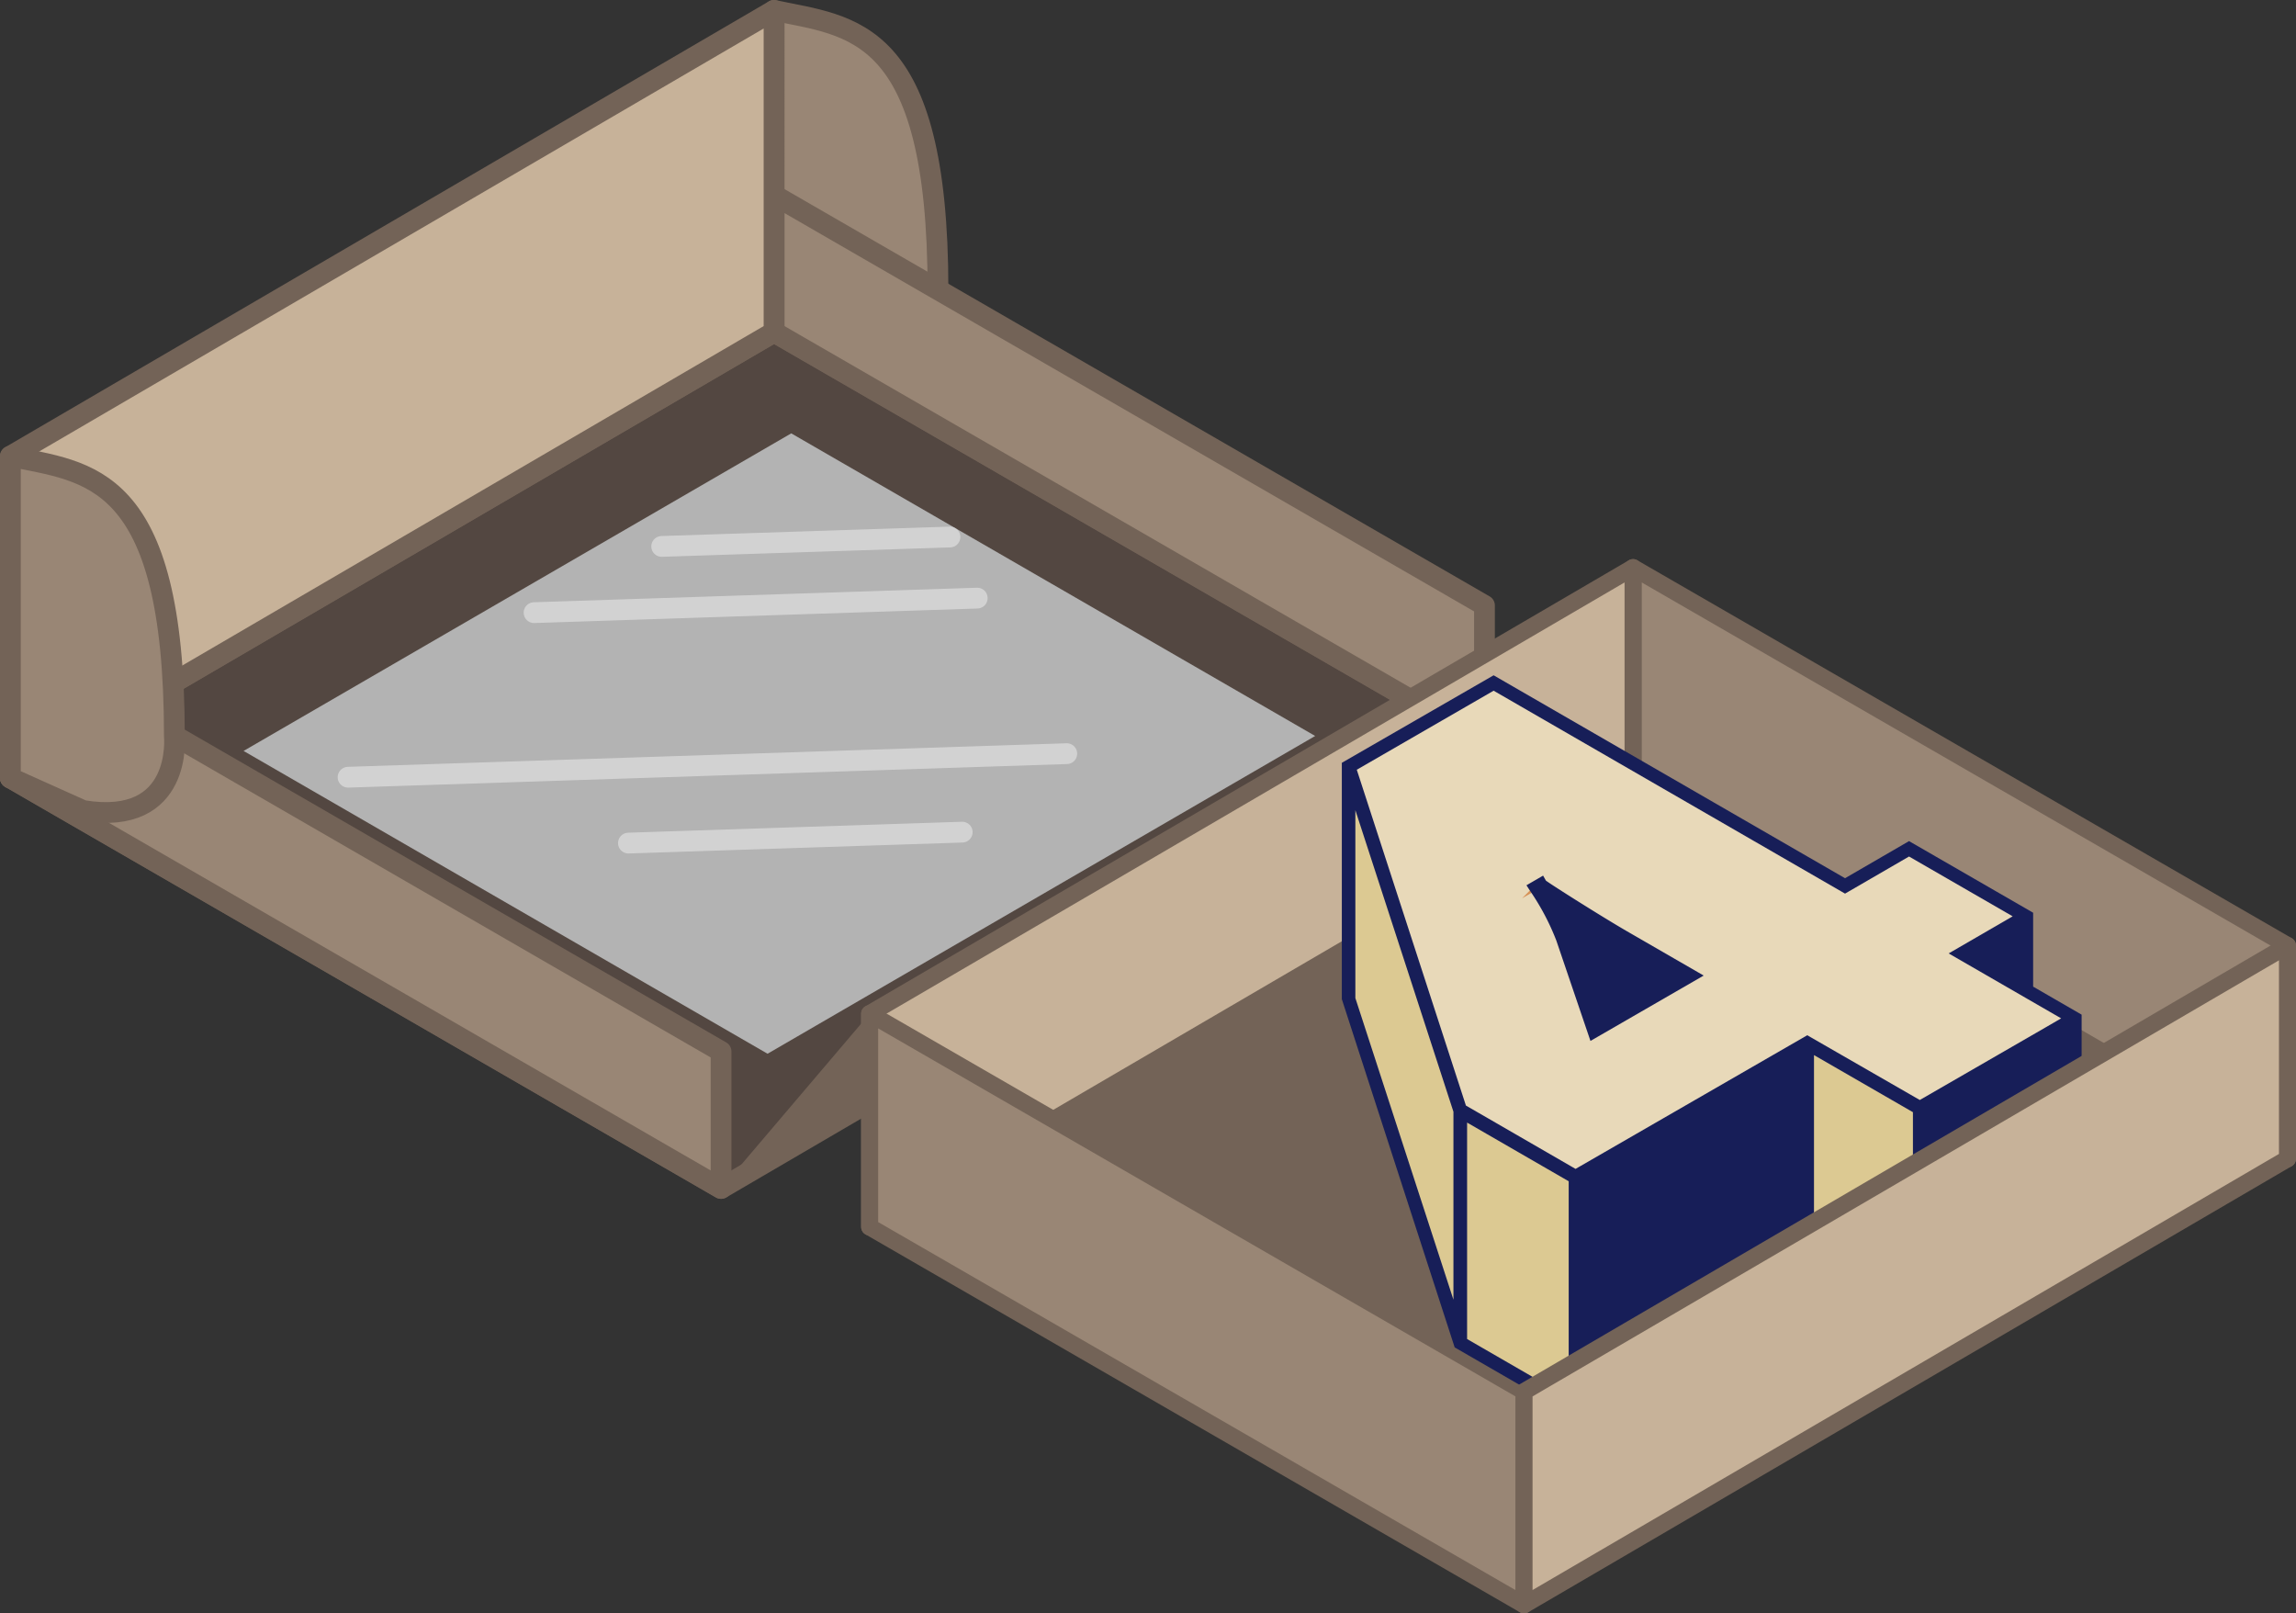 <svg xmlns="http://www.w3.org/2000/svg" viewBox="0 0 371.31 260.86"><rect x="0" y="0" width="371.31" height="260.86" fill="#333333" stroke="none"/><defs><style>.cls-1{fill:#534741;}.cls-1,.cls-2,.cls-3,.cls-7,.cls-8,.cls-9{stroke:#736357;}.cls-1,.cls-10,.cls-2,.cls-3,.cls-6,.cls-7,.cls-8,.cls-9{stroke-linecap:round;stroke-linejoin:round;}.cls-1,.cls-2,.cls-3,.cls-6{stroke-width:3.36px;}.cls-2,.cls-8{fill:#998675;}.cls-3,.cls-9{fill:#c7b299;}.cls-4{fill:#b3b3b3;}.cls-5,.cls-7{fill:#736357;}.cls-6{fill:none;stroke:#f2f2f2;opacity:0.5;}.cls-7,.cls-8,.cls-9{stroke-width:2.75px;}.cls-10{fill:#dcc992;}.cls-10,.cls-12{stroke:#d69055;stroke-width:0.75px;}.cls-11{fill:#171e58;}.cls-12{fill:#e8d9b9;stroke-miterlimit:10;}</style></defs><title>BoxesМонтажная область 12</title><g id="Дополнения"><polygon class="cls-1" points="125.18 53.69 240.07 120.04 116.61 192.16 1.68 125.78 125.18 53.69"/><path class="cls-2" d="M125.18,1.68c12.46,2.67,26.51,2.46,26.51,45.18,0,0,1.47,14.71-14.75,12.06l-11.76-5.23Z"/><polygon class="cls-2" points="240.07 120.04 240.07 97.89 125.18 31.54 125.18 53.69 240.07 120.04"/><polygon class="cls-3" points="125.18 1.68 1.68 73.77 1.68 125.78 125.18 53.69 125.18 1.68"/><polygon class="cls-2" points="1.68 125.78 1.68 103.63 116.61 170.01 116.61 192.16 1.68 125.78"/><polygon class="cls-4" points="127.96 70.07 212.69 119 124.13 170.38 39.39 121.42 127.96 70.07"/><polygon class="cls-5" points="140.64 163.9 116.61 192.16 140.64 178.25 140.64 163.9"/><polygon class="cls-5" points="264.1 91.78 240.07 120.04 264.1 106.13 264.1 91.78"/><path class="cls-2" d="M1.68,73.77C14.14,76.44,28.2,76.23,28.2,119c0,0,1.46,14.71-14.76,12.06L1.68,125.78Z"/><line class="cls-6" x1="153.63" y1="86.83" x2="107.01" y2="88.35"/><line class="cls-6" x1="155.61" y1="134.55" x2="101.63" y2="136.32"/><line class="cls-6" x1="158.04" y1="96.71" x2="86.37" y2="99.06"/><line class="cls-6" x1="172.52" y1="121.86" x2="56.29" y2="125.67"/><polygon class="cls-7" points="264.1 126.27 170.33 181.04 246.47 225 340.07 170.13 264.1 126.27"/><polygon class="cls-8" points="264.1 126.27 369.93 187.37 369.93 152.88 264.1 91.78 264.1 126.27"/><polygon class="cls-9" points="140.64 198.39 264.1 126.27 264.1 91.78 140.64 163.9 140.64 198.39"/><polygon class="cls-8" points="140.64 198.39 246.47 259.49 246.47 225 140.64 163.9 140.64 198.39"/><polygon class="cls-10" points="218.09 161.55 218.09 123.98 236.15 179.54 236.15 217.11 218.09 161.55"/><polygon class="cls-10" points="254.8 190.3 254.79 227.88 236.15 217.11 236.15 179.54 254.8 190.3"/><polygon class="cls-10" points="310.47 179.17 310.47 216.74 292.27 206.24 292.27 168.67 310.47 179.17"/><polygon class="cls-11" points="248.43 139.12 280.37 158.07 255.71 172.79 245.47 141.7 248.43 139.12"/><path class="cls-12" d="M327.7,148.21l-10.35,6,18.19,10.5-25.07,14.48-18.2-10.5L254.8,190.3l-18.65-10.76L218.09,124l23.46-13.55,56.83,32.81,10.35-6Zm-54.39,9.51-10.93-6.31q-3.09-1.78-8.1-4.94a61.29,61.29,0,0,1-5.14-3.38l-.71.41a40.78,40.78,0,0,1,4.31,8.2l5.08,15Z"/><path class="cls-11" d="M254.87,145.54c-3.47-2.19-4.55-2.92-4.86-3.15l-.46-.81-2.69,1.56.65,1a39,39,0,0,1,4.18,7.94l5.52,16.23,18.31-10.57-12.59-7.27Q259.87,148.68,254.87,145.54ZM258.43,165l-4.66-13.72a39.24,39.24,0,0,0-2.62-5.51l2.54,1.61q5,3.17,8.14,5l9.27,5.36Z"/><path class="cls-11" d="M328.8,159.53V147.58L308.73,136l-10.35,6-56.83-32.81L217,123.34v38.21l18.25,56.31,19.55,11.29,37.48-21.64L310.47,218l26.17-15.12V164.06Zm-93.75,26.74v23.88l-15.86-48.77V131l8.66,26.61,7.2,22.15Zm18.64,13.44V226l-16.43-9.49v-35l3.13,1.81,13.3,7.68Zm55.67-11.14v26.26l-16-9.23v-35l16,9.23Zm-17.09-21.18L254.8,189l-14.26-8.24-3.47-2-17.65-54.3,22.13-12.78,56.28,32.49.55.32,10.35-6,16.76,9.67-10.35,6,18.19,10.5-2.48,1.44-20.38,11.76Z"/><polygon class="cls-9" points="246.47 259.49 369.93 187.37 369.93 152.88 246.47 225 246.47 259.49"/></g></svg>